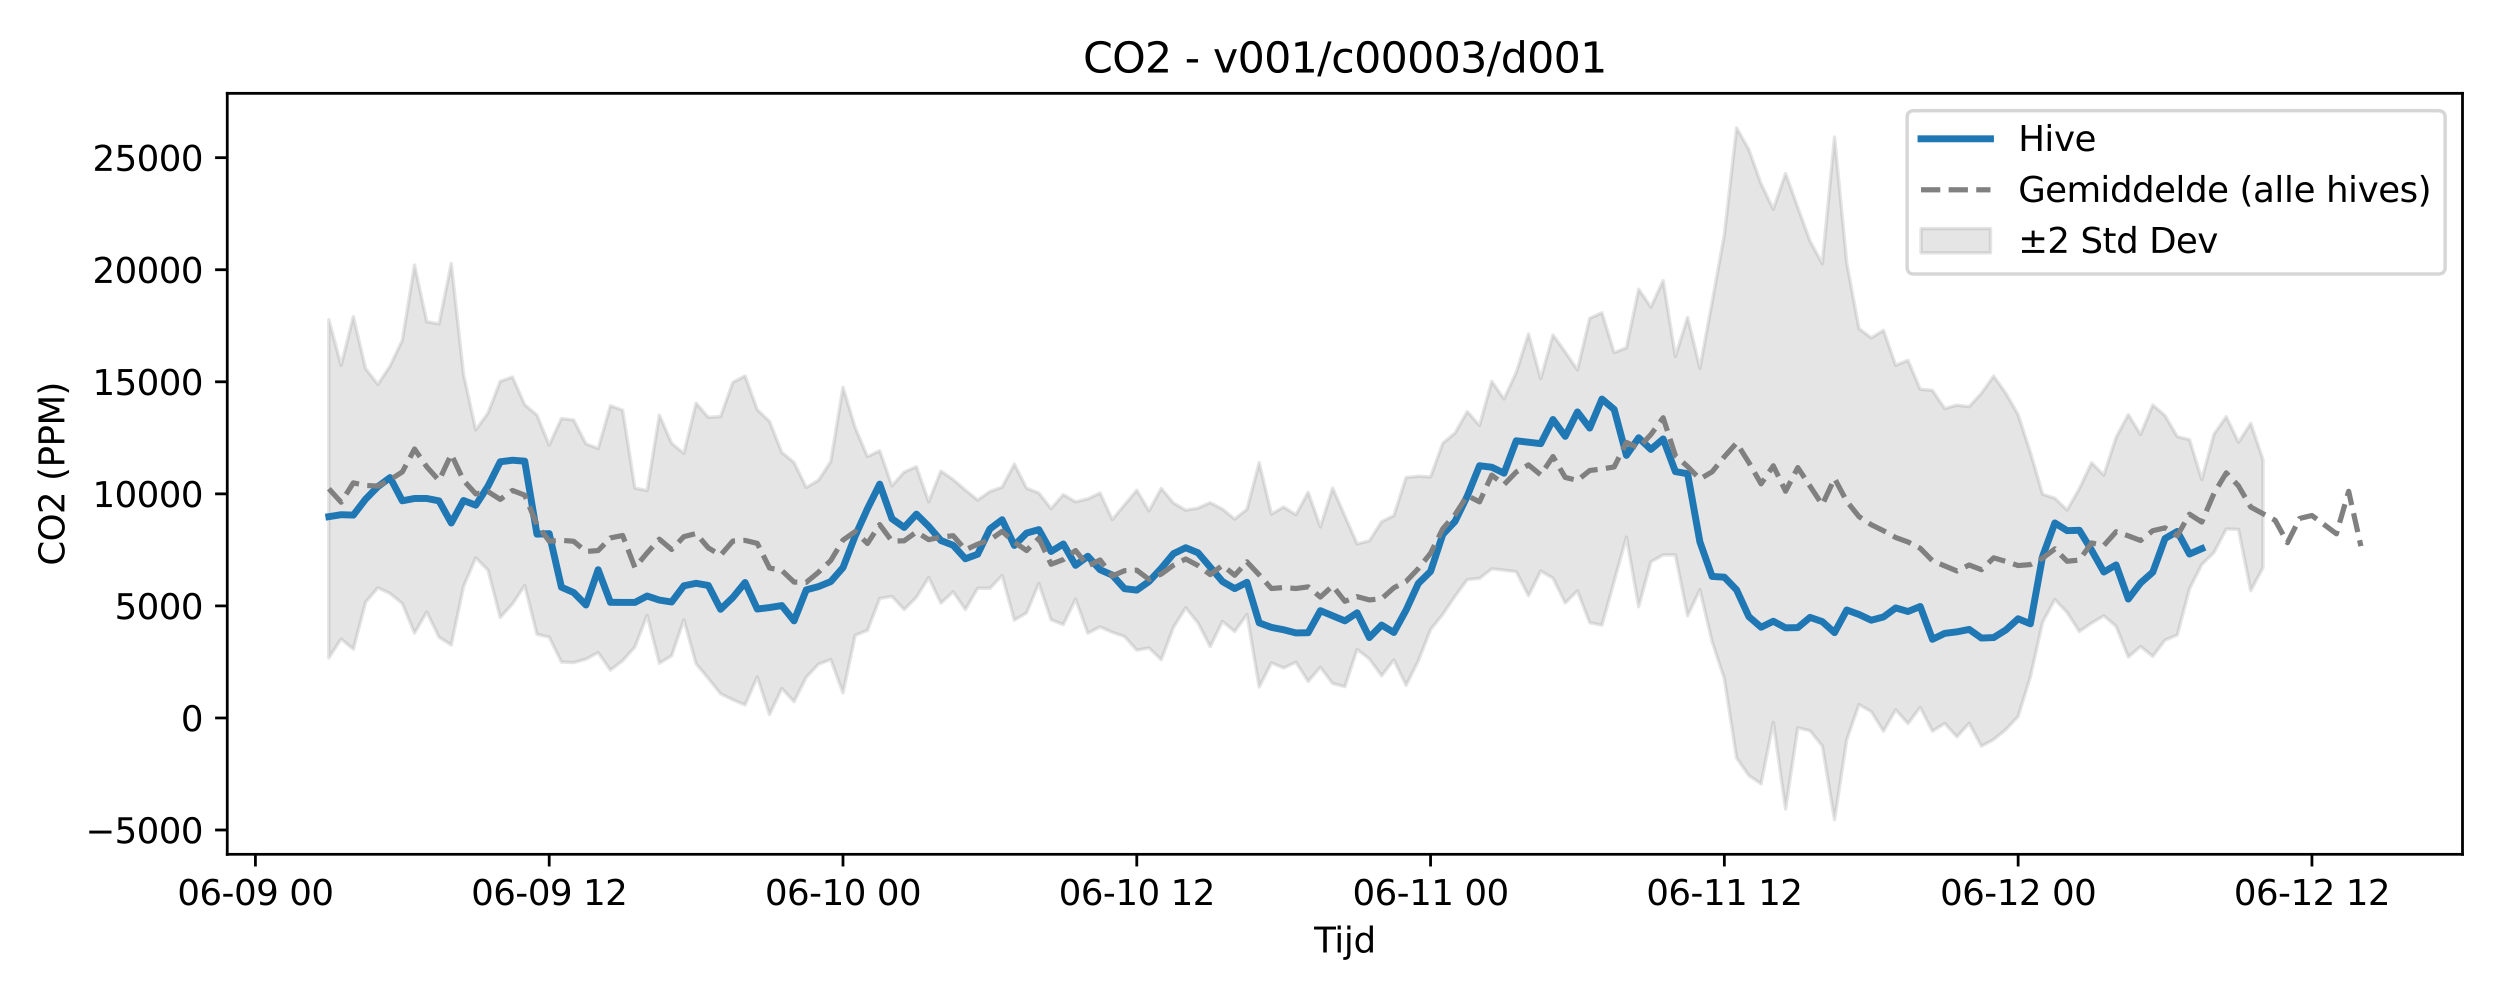 <?xml version="1.0" encoding="utf-8" standalone="no"?>
<!DOCTYPE svg PUBLIC "-//W3C//DTD SVG 1.1//EN"
  "http://www.w3.org/Graphics/SVG/1.1/DTD/svg11.dtd">
<svg xmlns:xlink="http://www.w3.org/1999/xlink" width="720pt" height="288pt" viewBox="0 0 720 288" xmlns="http://www.w3.org/2000/svg" version="1.1">
 <defs>
  <style type="text/css">*{stroke-linejoin: round; stroke-linecap: butt}</style>
 </defs>
 <g id="figure_1">
  <g id="patch_1">
   <path d="M 0 288 
L 720 288 
L 720 0 
L 0 0 
z
" style="fill: #ffffff"/>
  </g>
  <g id="axes_1">
   <g id="patch_2">
    <path d="M 65.45 246.04 
L 709.2 246.04 
L 709.2 26.88 
L 65.45 26.88 
z
" style="fill: #ffffff"/>
   </g>
   <g id="FillBetweenPolyCollection_1">
    <defs>
     <path id="med6c5a2657" d="M 94.711 -195.919 
L 94.711 -98.546 
L 98.237 -103.96 
L 101.762 -101.044 
L 105.288 -114.542 
L 108.813 -118.716 
L 112.339 -117.086 
L 115.864 -114.177 
L 119.39 -105.667 
L 122.915 -111.736 
L 126.441 -104.49 
L 129.966 -102.254 
L 133.491 -119.076 
L 137.017 -127.351 
L 140.542 -123.786 
L 144.068 -110.171 
L 147.593 -114.088 
L 151.119 -119.336 
L 154.644 -105.314 
L 158.17 -104.504 
L 161.695 -97.335 
L 165.221 -97.177 
L 168.746 -98.163 
L 172.272 -100.057 
L 175.797 -95.012 
L 179.323 -97.695 
L 182.848 -101.659 
L 186.373 -110.799 
L 189.899 -96.98 
L 193.424 -99.143 
L 196.95 -109.472 
L 200.475 -96.816 
L 204.001 -92.606 
L 207.526 -88.187 
L 211.052 -86.468 
L 214.577 -84.993 
L 218.103 -93.028 
L 221.628 -82.207 
L 225.154 -89.719 
L 228.679 -85.913 
L 232.205 -92.959 
L 235.73 -96.705 
L 239.255 -98.048 
L 242.781 -88.462 
L 246.306 -105.051 
L 249.832 -106.446 
L 253.357 -115.63 
L 256.883 -116.232 
L 260.408 -112.45 
L 263.934 -115.993 
L 267.459 -121.655 
L 270.985 -114.295 
L 274.51 -117.542 
L 278.036 -112.461 
L 281.561 -118.574 
L 285.087 -118.573 
L 288.612 -122.231 
L 292.137 -109.398 
L 295.663 -111.501 
L 299.188 -119.966 
L 302.714 -109.494 
L 306.239 -108.139 
L 309.765 -115.425 
L 313.29 -105.657 
L 316.816 -107.45 
L 320.341 -105.893 
L 323.867 -104.692 
L 327.392 -100.757 
L 330.918 -101.395 
L 334.443 -98.008 
L 337.968 -107.343 
L 341.494 -112.953 
L 345.019 -108.597 
L 348.545 -101.781 
L 352.07 -109.017 
L 355.596 -106.128 
L 359.121 -111.037 
L 362.647 -90.12 
L 366.172 -97.076 
L 369.698 -95.622 
L 373.223 -97.276 
L 376.749 -91.741 
L 380.274 -95.83 
L 383.8 -91.153 
L 387.325 -90.254 
L 390.85 -100.965 
L 394.376 -98.223 
L 397.901 -93.38 
L 401.427 -97.934 
L 404.952 -90.638 
L 408.478 -97.667 
L 412.003 -106.684 
L 415.529 -111.089 
L 419.054 -116.275 
L 422.58 -121.079 
L 426.105 -121.437 
L 429.631 -124.173 
L 433.156 -123.781 
L 436.682 -123.364 
L 440.207 -116.416 
L 443.732 -123.534 
L 447.258 -121.498 
L 450.783 -114.367 
L 454.309 -117.801 
L 457.834 -108.666 
L 461.36 -107.972 
L 464.885 -120.616 
L 468.411 -133.316 
L 471.936 -113.282 
L 475.462 -126.2 
L 478.987 -128.179 
L 482.513 -128.191 
L 486.038 -110.651 
L 489.563 -118.142 
L 493.089 -103.223 
L 496.614 -92.496 
L 500.14 -69.696 
L 503.665 -64.666 
L 507.191 -62.239 
L 510.716 -79.957 
L 514.242 -55.011 
L 517.767 -78.392 
L 521.293 -77.546 
L 524.818 -73.177 
L 528.344 -51.922 
L 531.869 -75.005 
L 535.395 -85.092 
L 538.92 -83.055 
L 542.445 -77.421 
L 545.971 -83.582 
L 549.496 -79.598 
L 553.022 -84.281 
L 556.547 -77.422 
L 560.073 -79.65 
L 563.598 -75.801 
L 567.124 -79.687 
L 570.649 -73.108 
L 574.175 -75.015 
L 577.7 -77.904 
L 581.226 -81.676 
L 584.751 -93.076 
L 588.277 -108.819 
L 591.802 -115.348 
L 595.327 -111.6 
L 598.853 -106.134 
L 602.378 -108.563 
L 605.904 -110.634 
L 609.429 -107.655 
L 612.955 -98.771 
L 616.48 -101.799 
L 620.006 -98.973 
L 623.531 -103.654 
L 627.057 -105.129 
L 630.582 -118.456 
L 634.108 -125.416 
L 637.633 -128.88 
L 641.159 -135.625 
L 644.684 -135.537 
L 648.209 -117.864 
L 651.735 -124.52 
L 651.735 -155.657 
L 651.735 -155.657 
L 648.209 -166.068 
L 644.684 -160.617 
L 641.159 -167.996 
L 637.633 -162.979 
L 634.108 -149.867 
L 630.582 -161.375 
L 627.057 -162.266 
L 623.531 -168.297 
L 620.006 -171.347 
L 616.48 -162.874 
L 612.955 -168.583 
L 609.429 -162.036 
L 605.904 -151.157 
L 602.378 -154.72 
L 598.853 -147.27 
L 595.327 -141.106 
L 591.802 -144.491 
L 588.277 -145.648 
L 584.751 -157.707 
L 581.226 -168.566 
L 577.7 -174.713 
L 574.175 -179.682 
L 570.649 -174.726 
L 567.124 -170.892 
L 563.598 -171.31 
L 560.073 -170.341 
L 556.547 -175.572 
L 553.022 -175.903 
L 549.496 -184.232 
L 545.971 -182.8 
L 542.445 -192.86 
L 538.92 -190.712 
L 535.395 -193.347 
L 531.869 -212.213 
L 528.344 -248.52 
L 524.818 -212.056 
L 521.293 -218.574 
L 517.767 -228.282 
L 514.242 -238.042 
L 510.716 -227.746 
L 507.191 -235.054 
L 503.665 -244.946 
L 500.14 -251.158 
L 496.614 -220.424 
L 493.089 -201.003 
L 489.563 -181.959 
L 486.038 -196.606 
L 482.513 -185.353 
L 478.987 -207.194 
L 475.462 -199.543 
L 471.936 -204.684 
L 468.411 -187.857 
L 464.885 -186.425 
L 461.36 -197.906 
L 457.834 -196.319 
L 454.309 -181.488 
L 450.783 -186.629 
L 447.258 -191.543 
L 443.732 -178.943 
L 440.207 -191.816 
L 436.682 -180.768 
L 433.156 -173.107 
L 429.631 -178.162 
L 426.105 -165.482 
L 422.58 -169.464 
L 419.054 -163.301 
L 415.529 -160.363 
L 412.003 -150.656 
L 408.478 -150.837 
L 404.952 -150.455 
L 401.427 -139.494 
L 397.901 -137.759 
L 394.376 -132.231 
L 390.85 -131.363 
L 387.325 -139.393 
L 383.8 -147.418 
L 380.274 -136.262 
L 376.749 -146.226 
L 373.223 -139.749 
L 369.698 -141.965 
L 366.172 -139.939 
L 362.647 -154.752 
L 359.121 -141.346 
L 355.596 -138.514 
L 352.07 -141.375 
L 348.545 -143.241 
L 345.019 -141.664 
L 341.494 -141.074 
L 337.968 -143.122 
L 334.443 -147.345 
L 330.918 -140.862 
L 327.392 -146.812 
L 323.867 -142.6 
L 320.341 -138.37 
L 316.816 -146.004 
L 313.29 -144.327 
L 309.765 -143.481 
L 306.239 -145.54 
L 302.714 -141.504 
L 299.188 -146.01 
L 295.663 -147.397 
L 292.137 -154.323 
L 288.612 -147.706 
L 285.087 -146.436 
L 281.561 -143.962 
L 278.036 -146.854 
L 274.51 -149.885 
L 270.985 -152.333 
L 267.459 -143.501 
L 263.934 -153.59 
L 260.408 -152.058 
L 256.883 -148.065 
L 253.357 -158.19 
L 249.832 -156.49 
L 246.306 -164.799 
L 242.781 -176.457 
L 239.255 -155.068 
L 235.73 -149.703 
L 232.205 -147.623 
L 228.679 -154.805 
L 225.154 -157.713 
L 221.628 -166.626 
L 218.103 -169.997 
L 214.577 -179.731 
L 211.052 -177.877 
L 207.526 -168.012 
L 204.001 -167.811 
L 200.475 -171.88 
L 196.95 -157.426 
L 193.424 -160.339 
L 189.899 -168.451 
L 186.373 -146.719 
L 182.848 -147.43 
L 179.323 -169.866 
L 175.797 -171.147 
L 172.272 -158.821 
L 168.746 -160.181 
L 165.221 -167.037 
L 161.695 -167.461 
L 158.17 -159.801 
L 154.644 -168.442 
L 151.119 -171.435 
L 147.593 -179.41 
L 144.068 -178.178 
L 140.542 -169.042 
L 137.017 -164.179 
L 133.491 -180.229 
L 129.966 -212.105 
L 126.441 -194.736 
L 122.915 -195.345 
L 119.39 -211.694 
L 115.864 -189.981 
L 112.339 -182.62 
L 108.813 -177.287 
L 105.288 -181.856 
L 101.762 -196.821 
L 98.237 -182.765 
L 94.711 -195.919 
z
" style="stroke: #808080; stroke-opacity: 0.2"/>
    </defs>
    <g clip-path="url(#p76794e5b37)">
     <use xlink:href="#med6c5a2657" x="0" y="288" style="fill: #808080; fill-opacity: 0.2; stroke: #808080; stroke-opacity: 0.2"/>
    </g>
   </g>
   <g id="matplotlib.axis_1">
    <g id="xtick_1">
     <g id="line2d_1">
      <defs>
       <path id="m93e868356d" d="M 0 0 
L 0 3.5 
" style="stroke: #000000; stroke-width: 0.8"/>
      </defs>
      <g>
       <use xlink:href="#m93e868356d" x="73.559" y="246.04" style="stroke: #000000; stroke-width: 0.8"/>
      </g>
     </g>
     <g id="text_1">
      <!-- 06-09 00 -->
      <g transform="translate(51.078 260.638) scale(0.1 -0.1)">
       <defs>
        <path id="DejaVuSans-30" d="M 2034 4250 
Q 1547 4250 1301 3770 
Q 1056 3291 1056 2328 
Q 1056 1369 1301 889 
Q 1547 409 2034 409 
Q 2525 409 2770 889 
Q 3016 1369 3016 2328 
Q 3016 3291 2770 3770 
Q 2525 4250 2034 4250 
z
M 2034 4750 
Q 2819 4750 3233 4129 
Q 3647 3509 3647 2328 
Q 3647 1150 3233 529 
Q 2819 -91 2034 -91 
Q 1250 -91 836 529 
Q 422 1150 422 2328 
Q 422 3509 836 4129 
Q 1250 4750 2034 4750 
z
" transform="scale(0.016)"/>
        <path id="DejaVuSans-36" d="M 2113 2584 
Q 1688 2584 1439 2293 
Q 1191 2003 1191 1497 
Q 1191 994 1439 701 
Q 1688 409 2113 409 
Q 2538 409 2786 701 
Q 3034 994 3034 1497 
Q 3034 2003 2786 2293 
Q 2538 2584 2113 2584 
z
M 3366 4563 
L 3366 3988 
Q 3128 4100 2886 4159 
Q 2644 4219 2406 4219 
Q 1781 4219 1451 3797 
Q 1122 3375 1075 2522 
Q 1259 2794 1537 2939 
Q 1816 3084 2150 3084 
Q 2853 3084 3261 2657 
Q 3669 2231 3669 1497 
Q 3669 778 3244 343 
Q 2819 -91 2113 -91 
Q 1303 -91 875 529 
Q 447 1150 447 2328 
Q 447 3434 972 4092 
Q 1497 4750 2381 4750 
Q 2619 4750 2861 4703 
Q 3103 4656 3366 4563 
z
" transform="scale(0.016)"/>
        <path id="DejaVuSans-2d" d="M 313 2009 
L 1997 2009 
L 1997 1497 
L 313 1497 
L 313 2009 
z
" transform="scale(0.016)"/>
        <path id="DejaVuSans-39" d="M 703 97 
L 703 672 
Q 941 559 1184 500 
Q 1428 441 1663 441 
Q 2288 441 2617 861 
Q 2947 1281 2994 2138 
Q 2813 1869 2534 1725 
Q 2256 1581 1919 1581 
Q 1219 1581 811 2004 
Q 403 2428 403 3163 
Q 403 3881 828 4315 
Q 1253 4750 1959 4750 
Q 2769 4750 3195 4129 
Q 3622 3509 3622 2328 
Q 3622 1225 3098 567 
Q 2575 -91 1691 -91 
Q 1453 -91 1209 -44 
Q 966 3 703 97 
z
M 1959 2075 
Q 2384 2075 2632 2365 
Q 2881 2656 2881 3163 
Q 2881 3666 2632 3958 
Q 2384 4250 1959 4250 
Q 1534 4250 1286 3958 
Q 1038 3666 1038 3163 
Q 1038 2656 1286 2365 
Q 1534 2075 1959 2075 
z
" transform="scale(0.016)"/>
        <path id="DejaVuSans-20" transform="scale(0.016)"/>
       </defs>
       <use xlink:href="#DejaVuSans-30"/>
       <use xlink:href="#DejaVuSans-36" transform="translate(63.623 0)"/>
       <use xlink:href="#DejaVuSans-2d" transform="translate(127.246 0)"/>
       <use xlink:href="#DejaVuSans-30" transform="translate(163.33 0)"/>
       <use xlink:href="#DejaVuSans-39" transform="translate(226.953 0)"/>
       <use xlink:href="#DejaVuSans-20" transform="translate(290.576 0)"/>
       <use xlink:href="#DejaVuSans-30" transform="translate(322.363 0)"/>
       <use xlink:href="#DejaVuSans-30" transform="translate(385.986 0)"/>
      </g>
     </g>
    </g>
    <g id="xtick_2">
     <g id="line2d_2">
      <g>
       <use xlink:href="#m93e868356d" x="158.17" y="246.04" style="stroke: #000000; stroke-width: 0.8"/>
      </g>
     </g>
     <g id="text_2">
      <!-- 06-09 12 -->
      <g transform="translate(135.689 260.638) scale(0.1 -0.1)">
       <defs>
        <path id="DejaVuSans-31" d="M 794 531 
L 1825 531 
L 1825 4091 
L 703 3866 
L 703 4441 
L 1819 4666 
L 2450 4666 
L 2450 531 
L 3481 531 
L 3481 0 
L 794 0 
L 794 531 
z
" transform="scale(0.016)"/>
        <path id="DejaVuSans-32" d="M 1228 531 
L 3431 531 
L 3431 0 
L 469 0 
L 469 531 
Q 828 903 1448 1529 
Q 2069 2156 2228 2338 
Q 2531 2678 2651 2914 
Q 2772 3150 2772 3378 
Q 2772 3750 2511 3984 
Q 2250 4219 1831 4219 
Q 1534 4219 1204 4116 
Q 875 4013 500 3803 
L 500 4441 
Q 881 4594 1212 4672 
Q 1544 4750 1819 4750 
Q 2544 4750 2975 4387 
Q 3406 4025 3406 3419 
Q 3406 3131 3298 2873 
Q 3191 2616 2906 2266 
Q 2828 2175 2409 1742 
Q 1991 1309 1228 531 
z
" transform="scale(0.016)"/>
       </defs>
       <use xlink:href="#DejaVuSans-30"/>
       <use xlink:href="#DejaVuSans-36" transform="translate(63.623 0)"/>
       <use xlink:href="#DejaVuSans-2d" transform="translate(127.246 0)"/>
       <use xlink:href="#DejaVuSans-30" transform="translate(163.33 0)"/>
       <use xlink:href="#DejaVuSans-39" transform="translate(226.953 0)"/>
       <use xlink:href="#DejaVuSans-20" transform="translate(290.576 0)"/>
       <use xlink:href="#DejaVuSans-31" transform="translate(322.363 0)"/>
       <use xlink:href="#DejaVuSans-32" transform="translate(385.986 0)"/>
      </g>
     </g>
    </g>
    <g id="xtick_3">
     <g id="line2d_3">
      <g>
       <use xlink:href="#m93e868356d" x="242.781" y="246.04" style="stroke: #000000; stroke-width: 0.8"/>
      </g>
     </g>
     <g id="text_3">
      <!-- 06-10 00 -->
      <g transform="translate(220.3 260.638) scale(0.1 -0.1)">
       <use xlink:href="#DejaVuSans-30"/>
       <use xlink:href="#DejaVuSans-36" transform="translate(63.623 0)"/>
       <use xlink:href="#DejaVuSans-2d" transform="translate(127.246 0)"/>
       <use xlink:href="#DejaVuSans-31" transform="translate(163.33 0)"/>
       <use xlink:href="#DejaVuSans-30" transform="translate(226.953 0)"/>
       <use xlink:href="#DejaVuSans-20" transform="translate(290.576 0)"/>
       <use xlink:href="#DejaVuSans-30" transform="translate(322.363 0)"/>
       <use xlink:href="#DejaVuSans-30" transform="translate(385.986 0)"/>
      </g>
     </g>
    </g>
    <g id="xtick_4">
     <g id="line2d_4">
      <g>
       <use xlink:href="#m93e868356d" x="327.392" y="246.04" style="stroke: #000000; stroke-width: 0.8"/>
      </g>
     </g>
     <g id="text_4">
      <!-- 06-10 12 -->
      <g transform="translate(304.912 260.638) scale(0.1 -0.1)">
       <use xlink:href="#DejaVuSans-30"/>
       <use xlink:href="#DejaVuSans-36" transform="translate(63.623 0)"/>
       <use xlink:href="#DejaVuSans-2d" transform="translate(127.246 0)"/>
       <use xlink:href="#DejaVuSans-31" transform="translate(163.33 0)"/>
       <use xlink:href="#DejaVuSans-30" transform="translate(226.953 0)"/>
       <use xlink:href="#DejaVuSans-20" transform="translate(290.576 0)"/>
       <use xlink:href="#DejaVuSans-31" transform="translate(322.363 0)"/>
       <use xlink:href="#DejaVuSans-32" transform="translate(385.986 0)"/>
      </g>
     </g>
    </g>
    <g id="xtick_5">
     <g id="line2d_5">
      <g>
       <use xlink:href="#m93e868356d" x="412.003" y="246.04" style="stroke: #000000; stroke-width: 0.8"/>
      </g>
     </g>
     <g id="text_5">
      <!-- 06-11 00 -->
      <g transform="translate(389.523 260.638) scale(0.1 -0.1)">
       <use xlink:href="#DejaVuSans-30"/>
       <use xlink:href="#DejaVuSans-36" transform="translate(63.623 0)"/>
       <use xlink:href="#DejaVuSans-2d" transform="translate(127.246 0)"/>
       <use xlink:href="#DejaVuSans-31" transform="translate(163.33 0)"/>
       <use xlink:href="#DejaVuSans-31" transform="translate(226.953 0)"/>
       <use xlink:href="#DejaVuSans-20" transform="translate(290.576 0)"/>
       <use xlink:href="#DejaVuSans-30" transform="translate(322.363 0)"/>
       <use xlink:href="#DejaVuSans-30" transform="translate(385.986 0)"/>
      </g>
     </g>
    </g>
    <g id="xtick_6">
     <g id="line2d_6">
      <g>
       <use xlink:href="#m93e868356d" x="496.614" y="246.04" style="stroke: #000000; stroke-width: 0.8"/>
      </g>
     </g>
     <g id="text_6">
      <!-- 06-11 12 -->
      <g transform="translate(474.134 260.638) scale(0.1 -0.1)">
       <use xlink:href="#DejaVuSans-30"/>
       <use xlink:href="#DejaVuSans-36" transform="translate(63.623 0)"/>
       <use xlink:href="#DejaVuSans-2d" transform="translate(127.246 0)"/>
       <use xlink:href="#DejaVuSans-31" transform="translate(163.33 0)"/>
       <use xlink:href="#DejaVuSans-31" transform="translate(226.953 0)"/>
       <use xlink:href="#DejaVuSans-20" transform="translate(290.576 0)"/>
       <use xlink:href="#DejaVuSans-31" transform="translate(322.363 0)"/>
       <use xlink:href="#DejaVuSans-32" transform="translate(385.986 0)"/>
      </g>
     </g>
    </g>
    <g id="xtick_7">
     <g id="line2d_7">
      <g>
       <use xlink:href="#m93e868356d" x="581.226" y="246.04" style="stroke: #000000; stroke-width: 0.8"/>
      </g>
     </g>
     <g id="text_7">
      <!-- 06-12 00 -->
      <g transform="translate(558.745 260.638) scale(0.1 -0.1)">
       <use xlink:href="#DejaVuSans-30"/>
       <use xlink:href="#DejaVuSans-36" transform="translate(63.623 0)"/>
       <use xlink:href="#DejaVuSans-2d" transform="translate(127.246 0)"/>
       <use xlink:href="#DejaVuSans-31" transform="translate(163.33 0)"/>
       <use xlink:href="#DejaVuSans-32" transform="translate(226.953 0)"/>
       <use xlink:href="#DejaVuSans-20" transform="translate(290.576 0)"/>
       <use xlink:href="#DejaVuSans-30" transform="translate(322.363 0)"/>
       <use xlink:href="#DejaVuSans-30" transform="translate(385.986 0)"/>
      </g>
     </g>
    </g>
    <g id="xtick_8">
     <g id="line2d_8">
      <g>
       <use xlink:href="#m93e868356d" x="665.837" y="246.04" style="stroke: #000000; stroke-width: 0.8"/>
      </g>
     </g>
     <g id="text_8">
      <!-- 06-12 12 -->
      <g transform="translate(643.356 260.638) scale(0.1 -0.1)">
       <use xlink:href="#DejaVuSans-30"/>
       <use xlink:href="#DejaVuSans-36" transform="translate(63.623 0)"/>
       <use xlink:href="#DejaVuSans-2d" transform="translate(127.246 0)"/>
       <use xlink:href="#DejaVuSans-31" transform="translate(163.33 0)"/>
       <use xlink:href="#DejaVuSans-32" transform="translate(226.953 0)"/>
       <use xlink:href="#DejaVuSans-20" transform="translate(290.576 0)"/>
       <use xlink:href="#DejaVuSans-31" transform="translate(322.363 0)"/>
       <use xlink:href="#DejaVuSans-32" transform="translate(385.986 0)"/>
      </g>
     </g>
    </g>
    <g id="text_9">
     <!-- Tijd -->
     <g transform="translate(378.475 274.317) scale(0.1 -0.1)">
      <defs>
       <path id="DejaVuSans-54" d="M -19 4666 
L 3928 4666 
L 3928 4134 
L 2272 4134 
L 2272 0 
L 1638 0 
L 1638 4134 
L -19 4134 
L -19 4666 
z
" transform="scale(0.016)"/>
       <path id="DejaVuSans-69" d="M 603 3500 
L 1178 3500 
L 1178 0 
L 603 0 
L 603 3500 
z
M 603 4863 
L 1178 4863 
L 1178 4134 
L 603 4134 
L 603 4863 
z
" transform="scale(0.016)"/>
       <path id="DejaVuSans-6a" d="M 603 3500 
L 1178 3500 
L 1178 -63 
Q 1178 -731 923 -1031 
Q 669 -1331 103 -1331 
L -116 -1331 
L -116 -844 
L 38 -844 
Q 366 -844 484 -692 
Q 603 -541 603 -63 
L 603 3500 
z
M 603 4863 
L 1178 4863 
L 1178 4134 
L 603 4134 
L 603 4863 
z
" transform="scale(0.016)"/>
       <path id="DejaVuSans-64" d="M 2906 2969 
L 2906 4863 
L 3481 4863 
L 3481 0 
L 2906 0 
L 2906 525 
Q 2725 213 2448 61 
Q 2172 -91 1784 -91 
Q 1150 -91 751 415 
Q 353 922 353 1747 
Q 353 2572 751 3078 
Q 1150 3584 1784 3584 
Q 2172 3584 2448 3432 
Q 2725 3281 2906 2969 
z
M 947 1747 
Q 947 1113 1208 752 
Q 1469 391 1925 391 
Q 2381 391 2643 752 
Q 2906 1113 2906 1747 
Q 2906 2381 2643 2742 
Q 2381 3103 1925 3103 
Q 1469 3103 1208 2742 
Q 947 2381 947 1747 
z
" transform="scale(0.016)"/>
      </defs>
      <use xlink:href="#DejaVuSans-54"/>
      <use xlink:href="#DejaVuSans-69" transform="translate(57.959 0)"/>
      <use xlink:href="#DejaVuSans-6a" transform="translate(85.742 0)"/>
      <use xlink:href="#DejaVuSans-64" transform="translate(113.525 0)"/>
     </g>
    </g>
   </g>
   <g id="matplotlib.axis_2">
    <g id="ytick_1">
     <g id="line2d_9">
      <defs>
       <path id="mcd0861b2e6" d="M 0 0 
L -3.5 0 
" style="stroke: #000000; stroke-width: 0.8"/>
      </defs>
      <g>
       <use xlink:href="#mcd0861b2e6" x="65.45" y="239.047" style="stroke: #000000; stroke-width: 0.8"/>
      </g>
     </g>
     <g id="text_10">
      <!-- −5000 -->
      <g transform="translate(24.62 242.846) scale(0.1 -0.1)">
       <defs>
        <path id="DejaVuSans-2212" d="M 678 2272 
L 4684 2272 
L 4684 1741 
L 678 1741 
L 678 2272 
z
" transform="scale(0.016)"/>
        <path id="DejaVuSans-35" d="M 691 4666 
L 3169 4666 
L 3169 4134 
L 1269 4134 
L 1269 2991 
Q 1406 3038 1543 3061 
Q 1681 3084 1819 3084 
Q 2600 3084 3056 2656 
Q 3513 2228 3513 1497 
Q 3513 744 3044 326 
Q 2575 -91 1722 -91 
Q 1428 -91 1123 -41 
Q 819 9 494 109 
L 494 744 
Q 775 591 1075 516 
Q 1375 441 1709 441 
Q 2250 441 2565 725 
Q 2881 1009 2881 1497 
Q 2881 1984 2565 2268 
Q 2250 2553 1709 2553 
Q 1456 2553 1204 2497 
Q 953 2441 691 2322 
L 691 4666 
z
" transform="scale(0.016)"/>
       </defs>
       <use xlink:href="#DejaVuSans-2212"/>
       <use xlink:href="#DejaVuSans-35" transform="translate(83.789 0)"/>
       <use xlink:href="#DejaVuSans-30" transform="translate(147.412 0)"/>
       <use xlink:href="#DejaVuSans-30" transform="translate(211.035 0)"/>
       <use xlink:href="#DejaVuSans-30" transform="translate(274.658 0)"/>
      </g>
     </g>
    </g>
    <g id="ytick_2">
     <g id="line2d_10">
      <g>
       <use xlink:href="#mcd0861b2e6" x="65.45" y="206.774" style="stroke: #000000; stroke-width: 0.8"/>
      </g>
     </g>
     <g id="text_11">
      <!-- 0 -->
      <g transform="translate(52.087 210.573) scale(0.1 -0.1)">
       <use xlink:href="#DejaVuSans-30"/>
      </g>
     </g>
    </g>
    <g id="ytick_3">
     <g id="line2d_11">
      <g>
       <use xlink:href="#mcd0861b2e6" x="65.45" y="174.5" style="stroke: #000000; stroke-width: 0.8"/>
      </g>
     </g>
     <g id="text_12">
      <!-- 5000 -->
      <g transform="translate(33 178.299) scale(0.1 -0.1)">
       <use xlink:href="#DejaVuSans-35"/>
       <use xlink:href="#DejaVuSans-30" transform="translate(63.623 0)"/>
       <use xlink:href="#DejaVuSans-30" transform="translate(127.246 0)"/>
       <use xlink:href="#DejaVuSans-30" transform="translate(190.869 0)"/>
      </g>
     </g>
    </g>
    <g id="ytick_4">
     <g id="line2d_12">
      <g>
       <use xlink:href="#mcd0861b2e6" x="65.45" y="142.227" style="stroke: #000000; stroke-width: 0.8"/>
      </g>
     </g>
     <g id="text_13">
      <!-- 10000 -->
      <g transform="translate(26.637 146.026) scale(0.1 -0.1)">
       <use xlink:href="#DejaVuSans-31"/>
       <use xlink:href="#DejaVuSans-30" transform="translate(63.623 0)"/>
       <use xlink:href="#DejaVuSans-30" transform="translate(127.246 0)"/>
       <use xlink:href="#DejaVuSans-30" transform="translate(190.869 0)"/>
       <use xlink:href="#DejaVuSans-30" transform="translate(254.492 0)"/>
      </g>
     </g>
    </g>
    <g id="ytick_5">
     <g id="line2d_13">
      <g>
       <use xlink:href="#mcd0861b2e6" x="65.45" y="109.953" style="stroke: #000000; stroke-width: 0.8"/>
      </g>
     </g>
     <g id="text_14">
      <!-- 15000 -->
      <g transform="translate(26.637 113.752) scale(0.1 -0.1)">
       <use xlink:href="#DejaVuSans-31"/>
       <use xlink:href="#DejaVuSans-35" transform="translate(63.623 0)"/>
       <use xlink:href="#DejaVuSans-30" transform="translate(127.246 0)"/>
       <use xlink:href="#DejaVuSans-30" transform="translate(190.869 0)"/>
       <use xlink:href="#DejaVuSans-30" transform="translate(254.492 0)"/>
      </g>
     </g>
    </g>
    <g id="ytick_6">
     <g id="line2d_14">
      <g>
       <use xlink:href="#mcd0861b2e6" x="65.45" y="77.679" style="stroke: #000000; stroke-width: 0.8"/>
      </g>
     </g>
     <g id="text_15">
      <!-- 20000 -->
      <g transform="translate(26.637 81.479) scale(0.1 -0.1)">
       <use xlink:href="#DejaVuSans-32"/>
       <use xlink:href="#DejaVuSans-30" transform="translate(63.623 0)"/>
       <use xlink:href="#DejaVuSans-30" transform="translate(127.246 0)"/>
       <use xlink:href="#DejaVuSans-30" transform="translate(190.869 0)"/>
       <use xlink:href="#DejaVuSans-30" transform="translate(254.492 0)"/>
      </g>
     </g>
    </g>
    <g id="ytick_7">
     <g id="line2d_15">
      <g>
       <use xlink:href="#mcd0861b2e6" x="65.45" y="45.406" style="stroke: #000000; stroke-width: 0.8"/>
      </g>
     </g>
     <g id="text_16">
      <!-- 25000 -->
      <g transform="translate(26.637 49.205) scale(0.1 -0.1)">
       <use xlink:href="#DejaVuSans-32"/>
       <use xlink:href="#DejaVuSans-35" transform="translate(63.623 0)"/>
       <use xlink:href="#DejaVuSans-30" transform="translate(127.246 0)"/>
       <use xlink:href="#DejaVuSans-30" transform="translate(190.869 0)"/>
       <use xlink:href="#DejaVuSans-30" transform="translate(254.492 0)"/>
      </g>
     </g>
    </g>
    <g id="text_17">
     <!-- CO2 (PPM) -->
     <g transform="translate(18.541 162.903) rotate(-90) scale(0.1 -0.1)">
      <defs>
       <path id="DejaVuSans-43" d="M 4122 4306 
L 4122 3641 
Q 3803 3938 3442 4084 
Q 3081 4231 2675 4231 
Q 1875 4231 1450 3742 
Q 1025 3253 1025 2328 
Q 1025 1406 1450 917 
Q 1875 428 2675 428 
Q 3081 428 3442 575 
Q 3803 722 4122 1019 
L 4122 359 
Q 3791 134 3420 21 
Q 3050 -91 2638 -91 
Q 1578 -91 968 557 
Q 359 1206 359 2328 
Q 359 3453 968 4101 
Q 1578 4750 2638 4750 
Q 3056 4750 3426 4639 
Q 3797 4528 4122 4306 
z
" transform="scale(0.016)"/>
       <path id="DejaVuSans-4f" d="M 2522 4238 
Q 1834 4238 1429 3725 
Q 1025 3213 1025 2328 
Q 1025 1447 1429 934 
Q 1834 422 2522 422 
Q 3209 422 3611 934 
Q 4013 1447 4013 2328 
Q 4013 3213 3611 3725 
Q 3209 4238 2522 4238 
z
M 2522 4750 
Q 3503 4750 4090 4092 
Q 4678 3434 4678 2328 
Q 4678 1225 4090 567 
Q 3503 -91 2522 -91 
Q 1538 -91 948 565 
Q 359 1222 359 2328 
Q 359 3434 948 4092 
Q 1538 4750 2522 4750 
z
" transform="scale(0.016)"/>
       <path id="DejaVuSans-28" d="M 1984 4856 
Q 1566 4138 1362 3434 
Q 1159 2731 1159 2009 
Q 1159 1288 1364 580 
Q 1569 -128 1984 -844 
L 1484 -844 
Q 1016 -109 783 600 
Q 550 1309 550 2009 
Q 550 2706 781 3412 
Q 1013 4119 1484 4856 
L 1984 4856 
z
" transform="scale(0.016)"/>
       <path id="DejaVuSans-50" d="M 1259 4147 
L 1259 2394 
L 2053 2394 
Q 2494 2394 2734 2622 
Q 2975 2850 2975 3272 
Q 2975 3691 2734 3919 
Q 2494 4147 2053 4147 
L 1259 4147 
z
M 628 4666 
L 2053 4666 
Q 2838 4666 3239 4311 
Q 3641 3956 3641 3272 
Q 3641 2581 3239 2228 
Q 2838 1875 2053 1875 
L 1259 1875 
L 1259 0 
L 628 0 
L 628 4666 
z
" transform="scale(0.016)"/>
       <path id="DejaVuSans-4d" d="M 628 4666 
L 1569 4666 
L 2759 1491 
L 3956 4666 
L 4897 4666 
L 4897 0 
L 4281 0 
L 4281 4097 
L 3078 897 
L 2444 897 
L 1241 4097 
L 1241 0 
L 628 0 
L 628 4666 
z
" transform="scale(0.016)"/>
       <path id="DejaVuSans-29" d="M 513 4856 
L 1013 4856 
Q 1481 4119 1714 3412 
Q 1947 2706 1947 2009 
Q 1947 1309 1714 600 
Q 1481 -109 1013 -844 
L 513 -844 
Q 928 -128 1133 580 
Q 1338 1288 1338 2009 
Q 1338 2731 1133 3434 
Q 928 4138 513 4856 
z
" transform="scale(0.016)"/>
      </defs>
      <use xlink:href="#DejaVuSans-43"/>
      <use xlink:href="#DejaVuSans-4f" transform="translate(69.824 0)"/>
      <use xlink:href="#DejaVuSans-32" transform="translate(148.535 0)"/>
      <use xlink:href="#DejaVuSans-20" transform="translate(212.158 0)"/>
      <use xlink:href="#DejaVuSans-28" transform="translate(243.945 0)"/>
      <use xlink:href="#DejaVuSans-50" transform="translate(282.959 0)"/>
      <use xlink:href="#DejaVuSans-50" transform="translate(343.262 0)"/>
      <use xlink:href="#DejaVuSans-4d" transform="translate(403.564 0)"/>
      <use xlink:href="#DejaVuSans-29" transform="translate(489.844 0)"/>
     </g>
    </g>
   </g>
   <g id="line2d_16">
    <path d="M 94.711 148.797 
L 98.237 148.236 
L 101.762 148.35 
L 105.288 143.761 
L 108.813 140.161 
L 112.339 137.549 
L 115.864 144.23 
L 119.39 143.563 
L 122.915 143.561 
L 126.441 144.249 
L 129.966 150.624 
L 133.491 144.15 
L 137.017 145.49 
L 140.542 140.028 
L 144.068 132.992 
L 147.593 132.547 
L 151.119 132.813 
L 154.644 153.839 
L 158.17 153.69 
L 161.695 169.113 
L 165.221 170.655 
L 168.746 174.238 
L 172.272 164.086 
L 175.797 173.474 
L 182.848 173.497 
L 186.373 171.654 
L 189.899 172.826 
L 193.424 173.377 
L 196.95 168.71 
L 200.475 167.992 
L 204.001 168.609 
L 207.526 175.473 
L 211.052 172.086 
L 214.577 167.772 
L 218.103 175.402 
L 221.628 174.973 
L 225.154 174.408 
L 228.679 178.803 
L 232.205 169.879 
L 235.73 168.934 
L 239.255 167.501 
L 242.781 163.465 
L 246.306 154.312 
L 249.832 146.506 
L 253.357 139.436 
L 256.883 149.389 
L 260.408 151.9 
L 263.934 148.079 
L 267.459 151.575 
L 270.985 155.67 
L 274.51 157.04 
L 278.036 160.922 
L 281.561 159.618 
L 285.087 152.324 
L 288.612 149.688 
L 292.137 157.081 
L 295.663 153.518 
L 299.188 152.533 
L 302.714 158.826 
L 306.239 156.674 
L 309.765 162.817 
L 313.29 160.203 
L 316.816 164.078 
L 320.341 165.627 
L 323.867 169.543 
L 327.392 169.952 
L 330.918 167.467 
L 334.443 163.678 
L 337.968 159.454 
L 341.494 157.748 
L 345.019 159.187 
L 352.07 167.471 
L 355.596 169.517 
L 359.121 167.701 
L 362.647 179.377 
L 366.172 180.688 
L 369.698 181.376 
L 373.223 182.28 
L 376.749 182.222 
L 380.274 175.877 
L 387.325 178.808 
L 390.85 176.488 
L 394.376 183.61 
L 397.901 180.017 
L 401.427 182.151 
L 404.952 175.705 
L 408.478 168.024 
L 412.003 164.573 
L 415.529 153.899 
L 419.054 150.157 
L 422.58 142.861 
L 426.105 134.134 
L 429.631 134.561 
L 433.156 136.277 
L 436.682 126.946 
L 443.732 127.772 
L 447.258 120.825 
L 450.783 125.662 
L 454.309 118.641 
L 457.834 123.28 
L 461.36 114.938 
L 464.885 117.916 
L 468.411 131.142 
L 471.936 126.081 
L 475.462 129.429 
L 478.987 126.419 
L 482.513 135.823 
L 486.038 136.437 
L 489.563 156.033 
L 493.089 166.012 
L 496.614 166.225 
L 500.14 169.885 
L 503.665 177.585 
L 507.191 180.645 
L 510.716 178.924 
L 514.242 180.813 
L 517.767 180.75 
L 521.293 177.805 
L 524.818 179.025 
L 528.344 182.194 
L 531.869 175.681 
L 535.395 176.972 
L 538.92 178.622 
L 542.445 177.685 
L 545.971 175.083 
L 549.496 176.112 
L 553.022 174.671 
L 556.547 184.118 
L 560.073 182.411 
L 563.598 181.966 
L 567.124 181.273 
L 570.649 183.754 
L 574.175 183.618 
L 577.7 181.413 
L 581.226 178.207 
L 584.751 179.653 
L 588.277 160.19 
L 591.802 150.611 
L 595.327 152.827 
L 598.853 152.726 
L 602.378 158.452 
L 605.904 164.732 
L 609.429 162.694 
L 612.955 172.525 
L 616.48 167.901 
L 620.006 164.777 
L 623.531 155.097 
L 627.057 153.055 
L 630.582 159.562 
L 634.108 158.012 
L 634.108 158.012 
" clip-path="url(#p76794e5b37)" style="fill: none; stroke: #1f77b4; stroke-width: 2; stroke-linecap: square"/>
   </g>
   <g id="line2d_17">
    <path d="M 94.711 140.768 
L 98.237 144.638 
L 101.762 139.067 
L 105.288 139.801 
L 108.813 139.999 
L 112.339 138.147 
L 115.864 135.921 
L 119.39 129.319 
L 122.915 134.459 
L 126.441 138.387 
L 129.966 130.821 
L 133.491 138.348 
L 137.017 142.235 
L 140.542 141.586 
L 144.068 143.825 
L 147.593 141.251 
L 151.119 142.615 
L 154.644 151.122 
L 158.17 155.847 
L 161.695 155.602 
L 165.221 155.893 
L 168.746 158.828 
L 172.272 158.561 
L 175.797 154.92 
L 179.323 154.219 
L 182.848 163.456 
L 186.373 159.241 
L 189.899 155.285 
L 193.424 158.259 
L 196.95 154.551 
L 200.475 153.652 
L 204.001 157.792 
L 207.526 159.9 
L 211.052 155.828 
L 214.577 155.638 
L 218.103 156.487 
L 221.628 163.583 
L 225.154 164.284 
L 228.679 167.641 
L 232.205 167.709 
L 235.73 164.796 
L 239.255 161.442 
L 242.781 155.541 
L 246.306 153.075 
L 249.832 156.532 
L 253.357 151.09 
L 256.883 155.851 
L 260.408 155.746 
L 263.934 153.209 
L 267.459 155.422 
L 270.985 154.686 
L 274.51 154.287 
L 278.036 158.343 
L 281.561 156.732 
L 285.087 155.496 
L 288.612 153.032 
L 292.137 156.14 
L 295.663 158.551 
L 299.188 155.012 
L 302.714 162.501 
L 306.239 161.161 
L 309.765 158.547 
L 313.29 163.008 
L 316.816 161.273 
L 320.341 165.869 
L 323.867 164.354 
L 327.392 164.215 
L 330.918 166.871 
L 334.443 165.324 
L 337.968 162.768 
L 341.494 160.986 
L 345.019 162.87 
L 348.545 165.489 
L 352.07 162.804 
L 355.596 165.679 
L 359.121 161.809 
L 362.647 165.564 
L 366.172 169.493 
L 369.698 169.206 
L 373.223 169.488 
L 376.749 169.016 
L 380.274 171.954 
L 383.8 168.715 
L 387.325 173.177 
L 390.85 171.836 
L 394.376 172.773 
L 397.901 172.431 
L 401.427 169.286 
L 404.952 167.453 
L 408.478 163.748 
L 412.003 159.33 
L 415.529 152.274 
L 419.054 148.212 
L 422.58 142.729 
L 426.105 144.54 
L 429.631 136.833 
L 433.156 139.556 
L 436.682 135.934 
L 440.207 133.884 
L 443.732 136.761 
L 447.258 131.479 
L 450.783 137.502 
L 454.309 138.356 
L 457.834 135.508 
L 461.36 135.061 
L 464.885 134.479 
L 468.411 127.414 
L 471.936 129.017 
L 475.462 125.129 
L 478.987 120.314 
L 482.513 131.228 
L 486.038 134.372 
L 489.563 137.95 
L 493.089 135.887 
L 496.614 131.54 
L 500.14 127.573 
L 503.665 133.194 
L 507.191 139.353 
L 510.716 134.149 
L 514.242 141.473 
L 517.767 134.663 
L 524.818 145.384 
L 528.344 137.779 
L 531.869 144.391 
L 535.395 148.78 
L 538.92 151.116 
L 542.445 152.86 
L 545.971 154.809 
L 549.496 156.085 
L 553.022 157.908 
L 556.547 161.503 
L 563.598 164.445 
L 567.124 162.711 
L 570.649 164.083 
L 574.175 160.652 
L 577.7 161.692 
L 581.226 162.879 
L 584.751 162.608 
L 588.277 160.767 
L 591.802 158.081 
L 595.327 161.647 
L 598.853 161.298 
L 602.378 156.359 
L 605.904 157.105 
L 609.429 153.155 
L 612.955 154.323 
L 616.48 155.664 
L 620.006 152.84 
L 623.531 152.024 
L 627.057 154.303 
L 630.582 148.085 
L 634.108 150.359 
L 637.633 142.071 
L 641.159 136.189 
L 644.684 139.923 
L 648.209 146.034 
L 655.26 149.862 
L 658.786 156.298 
L 662.311 149.307 
L 665.837 148.462 
L 672.888 153.729 
L 676.413 141.494 
L 679.939 157.289 
L 679.939 157.289 
" clip-path="url(#p76794e5b37)" style="fill: none; stroke-dasharray: 5.55,2.4; stroke-dashoffset: 0; stroke: #808080; stroke-width: 1.5"/>
   </g>
   <g id="patch_3">
    <path d="M 65.45 246.04 
L 65.45 26.88 
" style="fill: none; stroke: #000000; stroke-width: 0.8; stroke-linejoin: miter; stroke-linecap: square"/>
   </g>
   <g id="patch_4">
    <path d="M 709.2 246.04 
L 709.2 26.88 
" style="fill: none; stroke: #000000; stroke-width: 0.8; stroke-linejoin: miter; stroke-linecap: square"/>
   </g>
   <g id="patch_5">
    <path d="M 65.45 246.04 
L 709.2 246.04 
" style="fill: none; stroke: #000000; stroke-width: 0.8; stroke-linejoin: miter; stroke-linecap: square"/>
   </g>
   <g id="patch_6">
    <path d="M 65.45 26.88 
L 709.2 26.88 
" style="fill: none; stroke: #000000; stroke-width: 0.8; stroke-linejoin: miter; stroke-linecap: square"/>
   </g>
   <g id="text_18">
    <!-- CO2 - v001/c00003/d001 -->
    <g transform="translate(311.922 20.88) scale(0.12 -0.12)">
     <defs>
      <path id="DejaVuSans-76" d="M 191 3500 
L 800 3500 
L 1894 563 
L 2988 3500 
L 3597 3500 
L 2284 0 
L 1503 0 
L 191 3500 
z
" transform="scale(0.016)"/>
      <path id="DejaVuSans-2f" d="M 1625 4666 
L 2156 4666 
L 531 -594 
L 0 -594 
L 1625 4666 
z
" transform="scale(0.016)"/>
      <path id="DejaVuSans-63" d="M 3122 3366 
L 3122 2828 
Q 2878 2963 2633 3030 
Q 2388 3097 2138 3097 
Q 1578 3097 1268 2742 
Q 959 2388 959 1747 
Q 959 1106 1268 751 
Q 1578 397 2138 397 
Q 2388 397 2633 464 
Q 2878 531 3122 666 
L 3122 134 
Q 2881 22 2623 -34 
Q 2366 -91 2075 -91 
Q 1284 -91 818 406 
Q 353 903 353 1747 
Q 353 2603 823 3093 
Q 1294 3584 2113 3584 
Q 2378 3584 2631 3529 
Q 2884 3475 3122 3366 
z
" transform="scale(0.016)"/>
      <path id="DejaVuSans-33" d="M 2597 2516 
Q 3050 2419 3304 2112 
Q 3559 1806 3559 1356 
Q 3559 666 3084 287 
Q 2609 -91 1734 -91 
Q 1441 -91 1130 -33 
Q 819 25 488 141 
L 488 750 
Q 750 597 1062 519 
Q 1375 441 1716 441 
Q 2309 441 2620 675 
Q 2931 909 2931 1356 
Q 2931 1769 2642 2001 
Q 2353 2234 1838 2234 
L 1294 2234 
L 1294 2753 
L 1863 2753 
Q 2328 2753 2575 2939 
Q 2822 3125 2822 3475 
Q 2822 3834 2567 4026 
Q 2313 4219 1838 4219 
Q 1578 4219 1281 4162 
Q 984 4106 628 3988 
L 628 4550 
Q 988 4650 1302 4700 
Q 1616 4750 1894 4750 
Q 2613 4750 3031 4423 
Q 3450 4097 3450 3541 
Q 3450 3153 3228 2886 
Q 3006 2619 2597 2516 
z
" transform="scale(0.016)"/>
     </defs>
     <use xlink:href="#DejaVuSans-43"/>
     <use xlink:href="#DejaVuSans-4f" transform="translate(69.824 0)"/>
     <use xlink:href="#DejaVuSans-32" transform="translate(148.535 0)"/>
     <use xlink:href="#DejaVuSans-20" transform="translate(212.158 0)"/>
     <use xlink:href="#DejaVuSans-2d" transform="translate(243.945 0)"/>
     <use xlink:href="#DejaVuSans-20" transform="translate(280.029 0)"/>
     <use xlink:href="#DejaVuSans-76" transform="translate(311.816 0)"/>
     <use xlink:href="#DejaVuSans-30" transform="translate(370.996 0)"/>
     <use xlink:href="#DejaVuSans-30" transform="translate(434.619 0)"/>
     <use xlink:href="#DejaVuSans-31" transform="translate(498.242 0)"/>
     <use xlink:href="#DejaVuSans-2f" transform="translate(561.865 0)"/>
     <use xlink:href="#DejaVuSans-63" transform="translate(595.557 0)"/>
     <use xlink:href="#DejaVuSans-30" transform="translate(650.537 0)"/>
     <use xlink:href="#DejaVuSans-30" transform="translate(714.16 0)"/>
     <use xlink:href="#DejaVuSans-30" transform="translate(777.783 0)"/>
     <use xlink:href="#DejaVuSans-30" transform="translate(841.406 0)"/>
     <use xlink:href="#DejaVuSans-33" transform="translate(905.029 0)"/>
     <use xlink:href="#DejaVuSans-2f" transform="translate(968.652 0)"/>
     <use xlink:href="#DejaVuSans-64" transform="translate(1002.344 0)"/>
     <use xlink:href="#DejaVuSans-30" transform="translate(1065.82 0)"/>
     <use xlink:href="#DejaVuSans-30" transform="translate(1129.443 0)"/>
     <use xlink:href="#DejaVuSans-31" transform="translate(1193.066 0)"/>
    </g>
   </g>
   <g id="legend_1">
    <g id="patch_7">
     <path d="M 551.256 78.914 
L 702.2 78.914 
Q 704.2 78.914 704.2 76.914 
L 704.2 33.88 
Q 704.2 31.88 702.2 31.88 
L 551.256 31.88 
Q 549.256 31.88 549.256 33.88 
L 549.256 76.914 
Q 549.256 78.914 551.256 78.914 
z
" style="fill: #ffffff; opacity: 0.8; stroke: #cccccc; stroke-linejoin: miter"/>
    </g>
    <g id="line2d_18">
     <path d="M 553.256 39.978 
L 563.256 39.978 
L 573.256 39.978 
" style="fill: none; stroke: #1f77b4; stroke-width: 2; stroke-linecap: square"/>
    </g>
    <g id="text_19">
     <!-- Hive -->
     <g transform="translate(581.256 43.478) scale(0.1 -0.1)">
      <defs>
       <path id="DejaVuSans-48" d="M 628 4666 
L 1259 4666 
L 1259 2753 
L 3553 2753 
L 3553 4666 
L 4184 4666 
L 4184 0 
L 3553 0 
L 3553 2222 
L 1259 2222 
L 1259 0 
L 628 0 
L 628 4666 
z
" transform="scale(0.016)"/>
       <path id="DejaVuSans-65" d="M 3597 1894 
L 3597 1613 
L 953 1613 
Q 991 1019 1311 708 
Q 1631 397 2203 397 
Q 2534 397 2845 478 
Q 3156 559 3463 722 
L 3463 178 
Q 3153 47 2828 -22 
Q 2503 -91 2169 -91 
Q 1331 -91 842 396 
Q 353 884 353 1716 
Q 353 2575 817 3079 
Q 1281 3584 2069 3584 
Q 2775 3584 3186 3129 
Q 3597 2675 3597 1894 
z
M 3022 2063 
Q 3016 2534 2758 2815 
Q 2500 3097 2075 3097 
Q 1594 3097 1305 2825 
Q 1016 2553 972 2059 
L 3022 2063 
z
" transform="scale(0.016)"/>
      </defs>
      <use xlink:href="#DejaVuSans-48"/>
      <use xlink:href="#DejaVuSans-69" transform="translate(75.195 0)"/>
      <use xlink:href="#DejaVuSans-76" transform="translate(102.979 0)"/>
      <use xlink:href="#DejaVuSans-65" transform="translate(162.158 0)"/>
     </g>
    </g>
    <g id="line2d_19">
     <path d="M 553.256 54.657 
L 563.256 54.657 
L 573.256 54.657 
" style="fill: none; stroke-dasharray: 5.55,2.4; stroke-dashoffset: 0; stroke: #808080; stroke-width: 1.5"/>
    </g>
    <g id="text_20">
     <!-- Gemiddelde (alle hives) -->
     <g transform="translate(581.256 58.157) scale(0.1 -0.1)">
      <defs>
       <path id="DejaVuSans-47" d="M 3809 666 
L 3809 1919 
L 2778 1919 
L 2778 2438 
L 4434 2438 
L 4434 434 
Q 4069 175 3628 42 
Q 3188 -91 2688 -91 
Q 1594 -91 976 548 
Q 359 1188 359 2328 
Q 359 3472 976 4111 
Q 1594 4750 2688 4750 
Q 3144 4750 3555 4637 
Q 3966 4525 4313 4306 
L 4313 3634 
Q 3963 3931 3569 4081 
Q 3175 4231 2741 4231 
Q 1884 4231 1454 3753 
Q 1025 3275 1025 2328 
Q 1025 1384 1454 906 
Q 1884 428 2741 428 
Q 3075 428 3337 486 
Q 3600 544 3809 666 
z
" transform="scale(0.016)"/>
       <path id="DejaVuSans-6d" d="M 3328 2828 
Q 3544 3216 3844 3400 
Q 4144 3584 4550 3584 
Q 5097 3584 5394 3201 
Q 5691 2819 5691 2113 
L 5691 0 
L 5113 0 
L 5113 2094 
Q 5113 2597 4934 2840 
Q 4756 3084 4391 3084 
Q 3944 3084 3684 2787 
Q 3425 2491 3425 1978 
L 3425 0 
L 2847 0 
L 2847 2094 
Q 2847 2600 2669 2842 
Q 2491 3084 2119 3084 
Q 1678 3084 1418 2786 
Q 1159 2488 1159 1978 
L 1159 0 
L 581 0 
L 581 3500 
L 1159 3500 
L 1159 2956 
Q 1356 3278 1631 3431 
Q 1906 3584 2284 3584 
Q 2666 3584 2933 3390 
Q 3200 3197 3328 2828 
z
" transform="scale(0.016)"/>
       <path id="DejaVuSans-6c" d="M 603 4863 
L 1178 4863 
L 1178 0 
L 603 0 
L 603 4863 
z
" transform="scale(0.016)"/>
       <path id="DejaVuSans-61" d="M 2194 1759 
Q 1497 1759 1228 1600 
Q 959 1441 959 1056 
Q 959 750 1161 570 
Q 1363 391 1709 391 
Q 2188 391 2477 730 
Q 2766 1069 2766 1631 
L 2766 1759 
L 2194 1759 
z
M 3341 1997 
L 3341 0 
L 2766 0 
L 2766 531 
Q 2569 213 2275 61 
Q 1981 -91 1556 -91 
Q 1019 -91 701 211 
Q 384 513 384 1019 
Q 384 1609 779 1909 
Q 1175 2209 1959 2209 
L 2766 2209 
L 2766 2266 
Q 2766 2663 2505 2880 
Q 2244 3097 1772 3097 
Q 1472 3097 1187 3025 
Q 903 2953 641 2809 
L 641 3341 
Q 956 3463 1253 3523 
Q 1550 3584 1831 3584 
Q 2591 3584 2966 3190 
Q 3341 2797 3341 1997 
z
" transform="scale(0.016)"/>
       <path id="DejaVuSans-68" d="M 3513 2113 
L 3513 0 
L 2938 0 
L 2938 2094 
Q 2938 2591 2744 2837 
Q 2550 3084 2163 3084 
Q 1697 3084 1428 2787 
Q 1159 2491 1159 1978 
L 1159 0 
L 581 0 
L 581 4863 
L 1159 4863 
L 1159 2956 
Q 1366 3272 1645 3428 
Q 1925 3584 2291 3584 
Q 2894 3584 3203 3211 
Q 3513 2838 3513 2113 
z
" transform="scale(0.016)"/>
       <path id="DejaVuSans-73" d="M 2834 3397 
L 2834 2853 
Q 2591 2978 2328 3040 
Q 2066 3103 1784 3103 
Q 1356 3103 1142 2972 
Q 928 2841 928 2578 
Q 928 2378 1081 2264 
Q 1234 2150 1697 2047 
L 1894 2003 
Q 2506 1872 2764 1633 
Q 3022 1394 3022 966 
Q 3022 478 2636 193 
Q 2250 -91 1575 -91 
Q 1294 -91 989 -36 
Q 684 19 347 128 
L 347 722 
Q 666 556 975 473 
Q 1284 391 1588 391 
Q 1994 391 2212 530 
Q 2431 669 2431 922 
Q 2431 1156 2273 1281 
Q 2116 1406 1581 1522 
L 1381 1569 
Q 847 1681 609 1914 
Q 372 2147 372 2553 
Q 372 3047 722 3315 
Q 1072 3584 1716 3584 
Q 2034 3584 2315 3537 
Q 2597 3491 2834 3397 
z
" transform="scale(0.016)"/>
      </defs>
      <use xlink:href="#DejaVuSans-47"/>
      <use xlink:href="#DejaVuSans-65" transform="translate(77.49 0)"/>
      <use xlink:href="#DejaVuSans-6d" transform="translate(139.014 0)"/>
      <use xlink:href="#DejaVuSans-69" transform="translate(236.426 0)"/>
      <use xlink:href="#DejaVuSans-64" transform="translate(264.209 0)"/>
      <use xlink:href="#DejaVuSans-64" transform="translate(327.686 0)"/>
      <use xlink:href="#DejaVuSans-65" transform="translate(391.162 0)"/>
      <use xlink:href="#DejaVuSans-6c" transform="translate(452.686 0)"/>
      <use xlink:href="#DejaVuSans-64" transform="translate(480.469 0)"/>
      <use xlink:href="#DejaVuSans-65" transform="translate(543.945 0)"/>
      <use xlink:href="#DejaVuSans-20" transform="translate(605.469 0)"/>
      <use xlink:href="#DejaVuSans-28" transform="translate(637.256 0)"/>
      <use xlink:href="#DejaVuSans-61" transform="translate(676.27 0)"/>
      <use xlink:href="#DejaVuSans-6c" transform="translate(737.549 0)"/>
      <use xlink:href="#DejaVuSans-6c" transform="translate(765.332 0)"/>
      <use xlink:href="#DejaVuSans-65" transform="translate(793.115 0)"/>
      <use xlink:href="#DejaVuSans-20" transform="translate(854.639 0)"/>
      <use xlink:href="#DejaVuSans-68" transform="translate(886.426 0)"/>
      <use xlink:href="#DejaVuSans-69" transform="translate(949.805 0)"/>
      <use xlink:href="#DejaVuSans-76" transform="translate(977.588 0)"/>
      <use xlink:href="#DejaVuSans-65" transform="translate(1036.768 0)"/>
      <use xlink:href="#DejaVuSans-73" transform="translate(1098.291 0)"/>
      <use xlink:href="#DejaVuSans-29" transform="translate(1150.391 0)"/>
     </g>
    </g>
    <g id="patch_8">
     <path d="M 553.256 72.835 
L 573.256 72.835 
L 573.256 65.835 
L 553.256 65.835 
z
" style="fill: #808080; fill-opacity: 0.2; stroke: #808080; stroke-opacity: 0.2; stroke-linejoin: miter"/>
    </g>
    <g id="text_21">
     <!-- ±2 Std Dev -->
     <g transform="translate(581.256 72.835) scale(0.1 -0.1)">
      <defs>
       <path id="DejaVuSans-b1" d="M 2944 4013 
L 2944 2803 
L 4684 2803 
L 4684 2272 
L 2944 2272 
L 2944 1063 
L 2419 1063 
L 2419 2272 
L 678 2272 
L 678 2803 
L 2419 2803 
L 2419 4013 
L 2944 4013 
z
M 678 531 
L 4684 531 
L 4684 0 
L 678 0 
L 678 531 
z
" transform="scale(0.016)"/>
       <path id="DejaVuSans-53" d="M 3425 4513 
L 3425 3897 
Q 3066 4069 2747 4153 
Q 2428 4238 2131 4238 
Q 1616 4238 1336 4038 
Q 1056 3838 1056 3469 
Q 1056 3159 1242 3001 
Q 1428 2844 1947 2747 
L 2328 2669 
Q 3034 2534 3370 2195 
Q 3706 1856 3706 1288 
Q 3706 609 3251 259 
Q 2797 -91 1919 -91 
Q 1588 -91 1214 -16 
Q 841 59 441 206 
L 441 856 
Q 825 641 1194 531 
Q 1563 422 1919 422 
Q 2459 422 2753 634 
Q 3047 847 3047 1241 
Q 3047 1584 2836 1778 
Q 2625 1972 2144 2069 
L 1759 2144 
Q 1053 2284 737 2584 
Q 422 2884 422 3419 
Q 422 4038 858 4394 
Q 1294 4750 2059 4750 
Q 2388 4750 2728 4690 
Q 3069 4631 3425 4513 
z
" transform="scale(0.016)"/>
       <path id="DejaVuSans-74" d="M 1172 4494 
L 1172 3500 
L 2356 3500 
L 2356 3053 
L 1172 3053 
L 1172 1153 
Q 1172 725 1289 603 
Q 1406 481 1766 481 
L 2356 481 
L 2356 0 
L 1766 0 
Q 1100 0 847 248 
Q 594 497 594 1153 
L 594 3053 
L 172 3053 
L 172 3500 
L 594 3500 
L 594 4494 
L 1172 4494 
z
" transform="scale(0.016)"/>
       <path id="DejaVuSans-44" d="M 1259 4147 
L 1259 519 
L 2022 519 
Q 2988 519 3436 956 
Q 3884 1394 3884 2338 
Q 3884 3275 3436 3711 
Q 2988 4147 2022 4147 
L 1259 4147 
z
M 628 4666 
L 1925 4666 
Q 3281 4666 3915 4102 
Q 4550 3538 4550 2338 
Q 4550 1131 3912 565 
Q 3275 0 1925 0 
L 628 0 
L 628 4666 
z
" transform="scale(0.016)"/>
      </defs>
      <use xlink:href="#DejaVuSans-b1"/>
      <use xlink:href="#DejaVuSans-32" transform="translate(83.789 0)"/>
      <use xlink:href="#DejaVuSans-20" transform="translate(147.412 0)"/>
      <use xlink:href="#DejaVuSans-53" transform="translate(179.199 0)"/>
      <use xlink:href="#DejaVuSans-74" transform="translate(242.676 0)"/>
      <use xlink:href="#DejaVuSans-64" transform="translate(281.885 0)"/>
      <use xlink:href="#DejaVuSans-20" transform="translate(345.361 0)"/>
      <use xlink:href="#DejaVuSans-44" transform="translate(377.148 0)"/>
      <use xlink:href="#DejaVuSans-65" transform="translate(454.15 0)"/>
      <use xlink:href="#DejaVuSans-76" transform="translate(515.674 0)"/>
     </g>
    </g>
   </g>
  </g>
 </g>
 <defs>
  <clipPath id="p76794e5b37">
   <rect x="65.45" y="26.88" width="643.75" height="219.16"/>
  </clipPath>
 </defs>
</svg>
